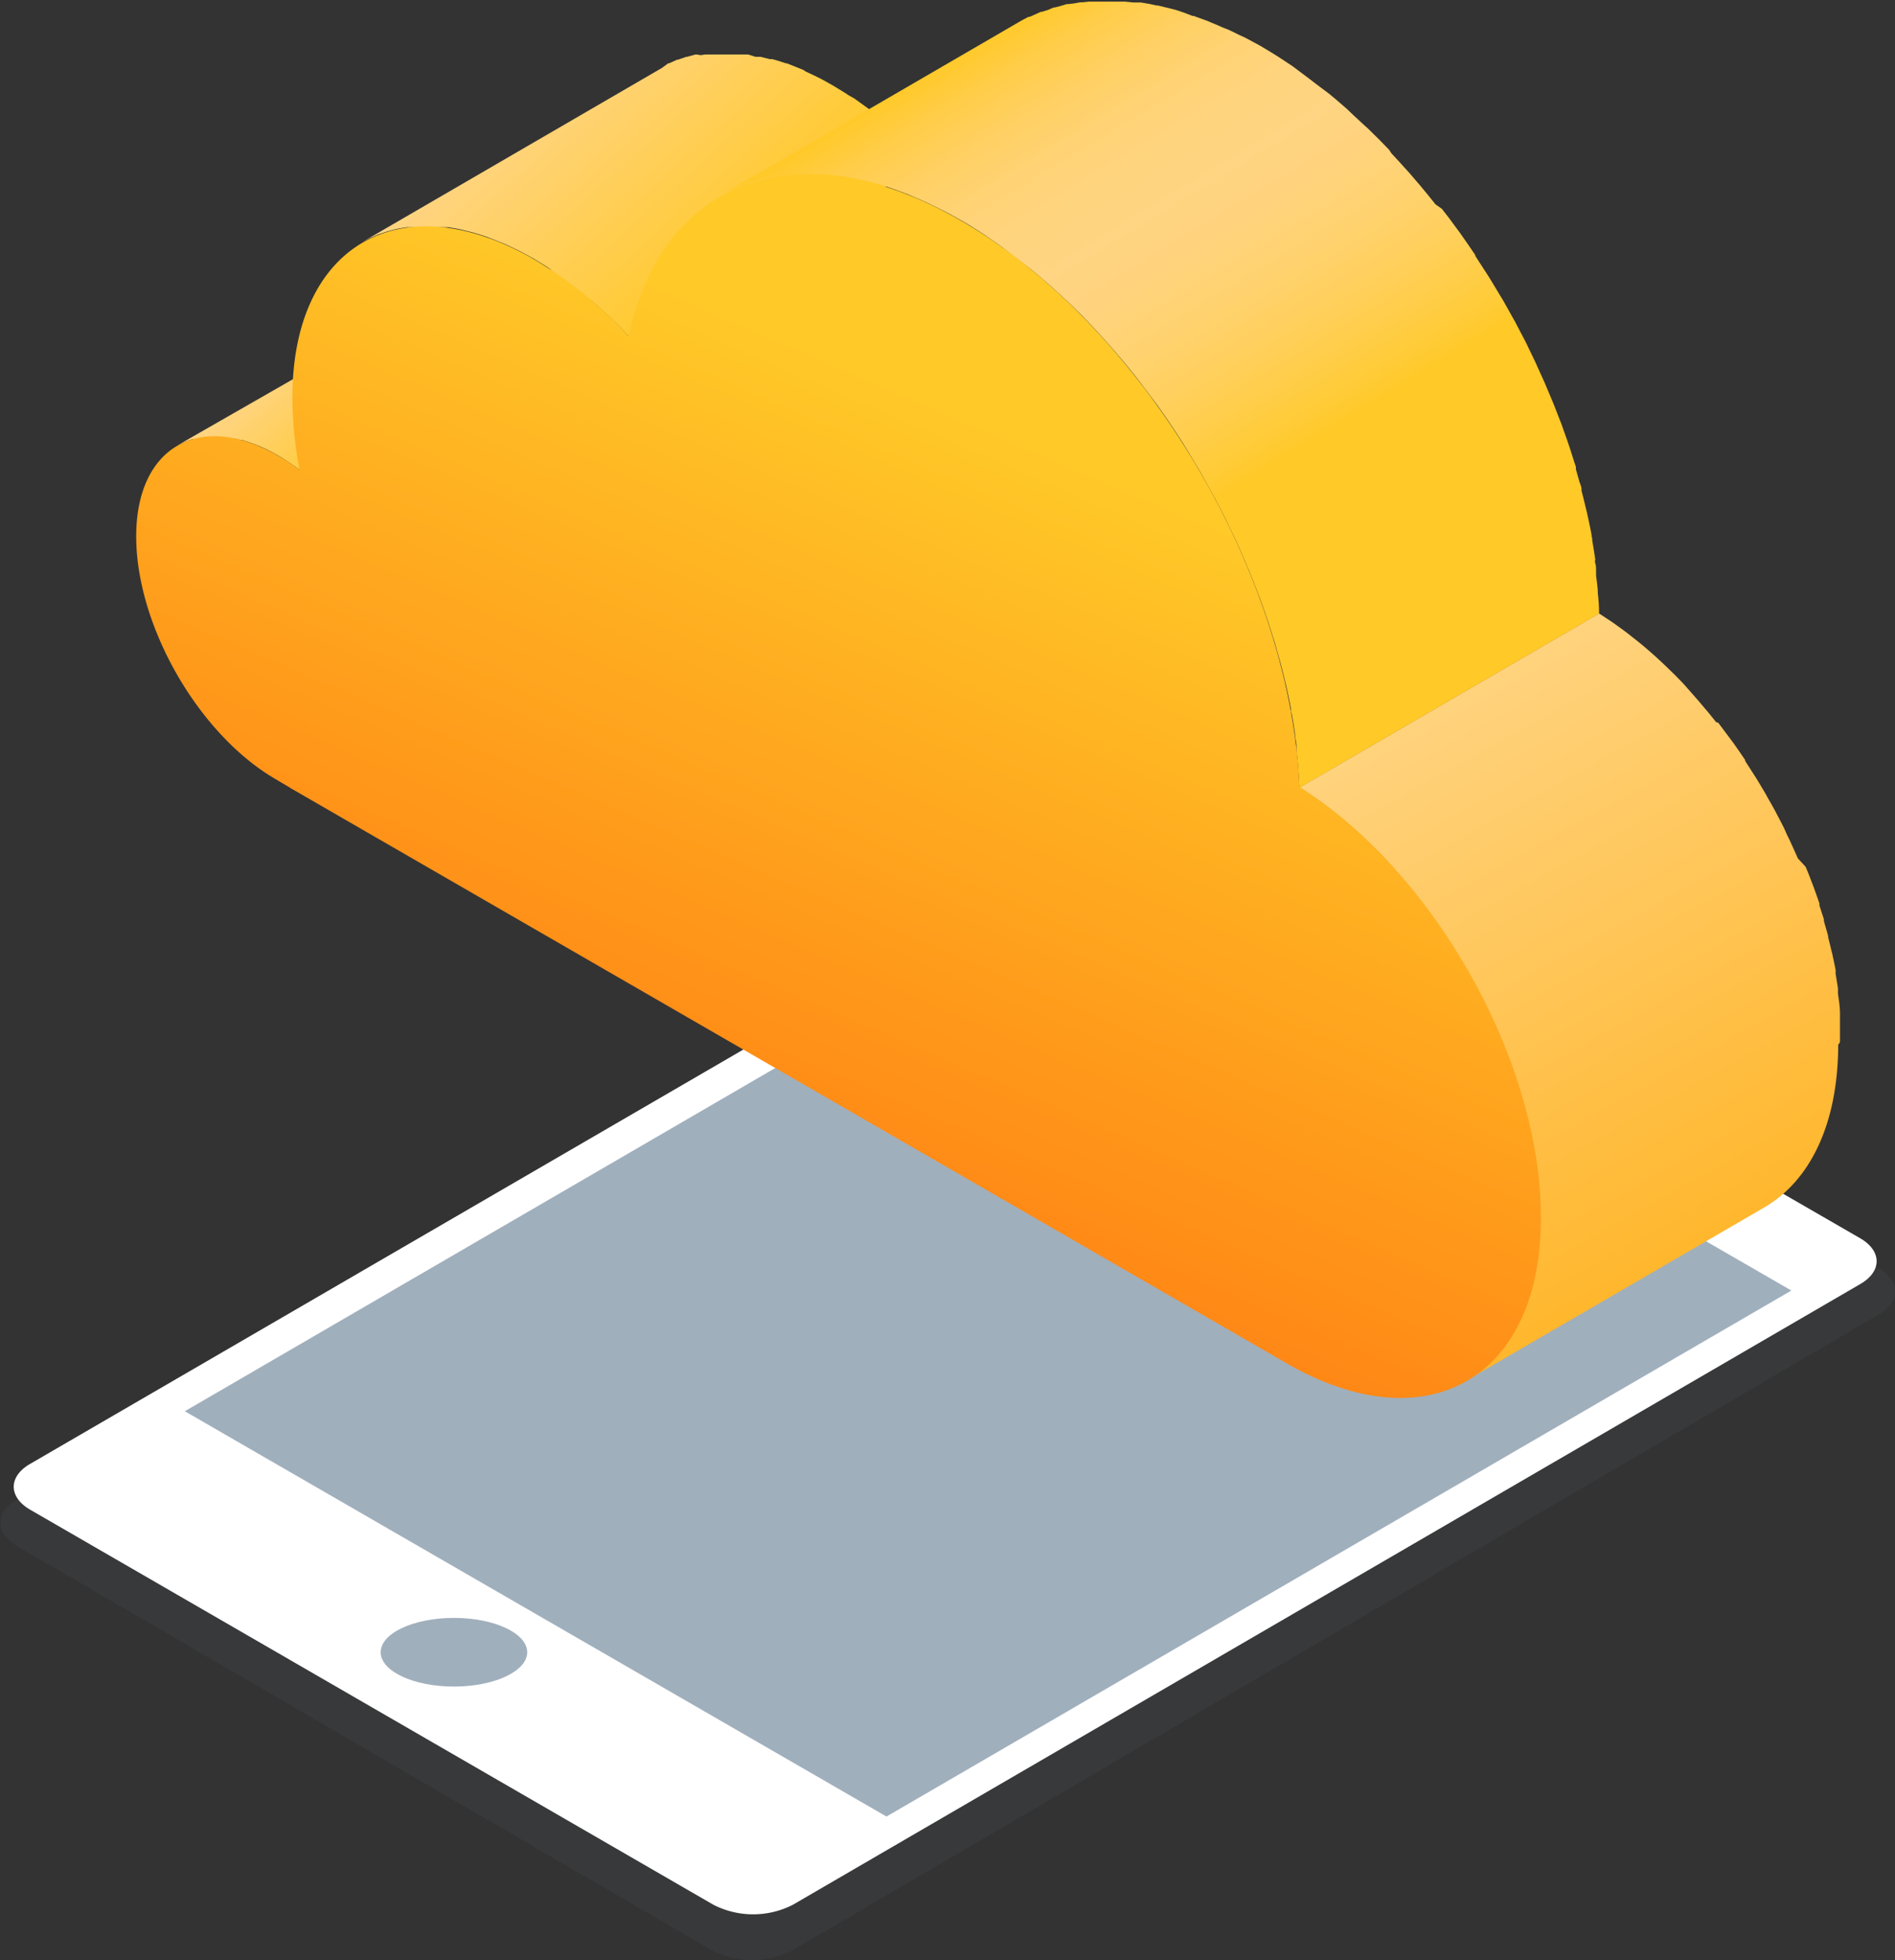 <svg xmlns="http://www.w3.org/2000/svg" xmlns:xlink="http://www.w3.org/1999/xlink" viewBox="0 0 139.14 143.87"><rect x="0" y="0" width="139.14" height="143.87" fill="#333333" stroke="none"/><defs><style>.cls-1{opacity:0.17;}.cls-2{fill:#515760;}.cls-3{fill:#fff;}.cls-4{fill:#a0afbc;}.cls-5{fill:url(#Dégradé_sans_nom_54);}.cls-6{fill:url(#Dégradé_sans_nom_47);}.cls-7{fill:url(#Dégradé_sans_nom_62);}.cls-8{fill:url(#Dégradé_sans_nom_57);}.cls-9{fill:url(#Dégradé_sans_nom_14);}</style><linearGradient id="Dégradé_sans_nom_54" x1="24.82" y1="23.02" x2="31.25" y2="30.39" gradientUnits="userSpaceOnUse"><stop offset="0" stop-color="#ffd482"/><stop offset="1" stop-color="#ffc928"/></linearGradient><linearGradient id="Dégradé_sans_nom_47" x1="39.69" y1="6.34" x2="53.31" y2="21.47" xlink:href="#Dégradé_sans_nom_54"/><linearGradient id="Dégradé_sans_nom_62" x1="102.33" y1="50.45" x2="126.52" y2="93.93" gradientUnits="userSpaceOnUse"><stop offset="0" stop-color="#ffd482"/><stop offset="1" stop-color="#ffb528"/></linearGradient><linearGradient id="Dégradé_sans_nom_57" x1="91.75" y1="35.15" x2="72.15" y2="2.82" gradientUnits="userSpaceOnUse"><stop offset="0" stop-color="#ffc928"/><stop offset="0.04" stop-color="#ffcb35"/><stop offset="0.18" stop-color="#ffcf56"/><stop offset="0.31" stop-color="#ffd26e"/><stop offset="0.44" stop-color="#ffd37d"/><stop offset="0.54" stop-color="#ffd482"/><stop offset="0.64" stop-color="#ffd47e"/><stop offset="0.74" stop-color="#ffd274"/><stop offset="0.83" stop-color="#ffd062"/><stop offset="0.92" stop-color="#ffcd48"/><stop offset="1" stop-color="#ffc928"/></linearGradient><linearGradient id="Dégradé_sans_nom_14" x1="75.67" y1="32.66" x2="52.45" y2="86.38" gradientUnits="userSpaceOnUse"><stop offset="0" stop-color="#ffc928"/><stop offset="1" stop-color="#ff8314"/></linearGradient></defs><title>Fichier 1</title><g id="Calque_2" data-name="Calque 2"><g id="Calque_1-2" data-name="Calque 1"><g class="cls-1"><path class="cls-2" d="M137.91,93.06c1.64,1,1.65,2.5,0,3.45L58.19,143.16a6.48,6.48,0,0,1-5.92,0l-51-29.66c-1.64-1-1.65-2.5,0-3.45L81,63.41a6.48,6.48,0,0,1,5.91,0Z"/></g><path class="cls-3" d="M136.58,90.89c1.61.93,1.62,2.44,0,3.37L58.21,139.82a6.41,6.41,0,0,1-5.82,0l-50.17-29c-1.61-.93-1.62-2.44,0-3.37L80.6,61.93a6.41,6.41,0,0,1,5.81,0Z"/><polygon class="cls-4" points="131.53 94.73 65.09 133.34 13.57 103.59 80.01 64.98 131.53 94.73"/><path class="cls-5" d="M43.95,21.71l-.63-.45-.07,0c-.29-.2-.59-.38-.89-.56l-.4-.22,0,0c-.26-.14-.52-.26-.78-.38l-.07,0L41,20l-.52-.2-.1,0h0l-.57-.18h0l-.11,0-.41-.1h0l-.17,0-.28,0h-.06l-.17,0-.25,0h-1l-.17,0-.2,0h0l-.18,0-.19,0h0l-.17,0-.19,0h0l-.17.06-.19.07h0l-.14.06-.21.09,0,0-.29.16L13,32.71l.33-.17.21-.09.18-.07.19-.07.2-.07.19,0,.21-.05.19,0,.22,0,.2,0,.23,0h.9l.25,0,.23,0,.28,0,.21,0,.4.1.13,0,.57.18.14.05.52.2.17.07c.26.11.52.24.78.38l.44.24c.3.17.59.36.89.56s.47.32.7.49Z"/><path class="cls-6" d="M40.89,20.12l.79.57.19.14q.48.37,1,.76l.26.22.68.58.34.31.59.54.31.3c.38.37.75.74,1.11,1.13h0l22-12.78c-.36-.39-.74-.76-1.11-1.13l-.14-.14-.16-.15-.59-.55-.34-.31L65.08,9l-.26-.22q-.48-.39-1-.76l-.19-.14-.79-.57-.09-.07L62.32,7,62,6.79l-.87-.53-.68-.38-.13-.07L60,5.65l-.54-.26-.32-.15L59,5.14l-.17-.07-.88-.35-.17-.07-.07,0c-.33-.11-.66-.22-1-.31h0l-.19,0-.69-.17-.07,0-.29,0L54.94,4l-.1,0-.29,0-.43,0H52.49l-.3,0-.34,0h-.08l-.3.05L51.14,4h-.07l-.29.08-.33.09-.06,0-.28.1-.33.11-.06,0-.24.11-.36.16-.06,0L48.58,5l-22,12.78.55-.29.36-.16.3-.13.33-.11.34-.11.33-.09.36-.09.33-.06.38-.06.34,0,.39,0h1.14l.39,0,.43,0,.38,0,.48.08.36.07.69.17.21.05c.32.09.65.19,1,.31l.24.09.88.35.4.17.32.15.54.26.31.16.81.44.87.53.28.19Z"/><path class="cls-7" d="M135.1,76.45c0-.18,0-.37,0-.55s0-.27,0-.41,0-.49,0-.74,0-.22,0-.32v-.11c0-.46-.09-.93-.15-1.4,0-.06,0-.13,0-.19l0-.19q-.08-.54-.17-1.07c0-.07,0-.14,0-.21v-.06q-.12-.62-.26-1.24v0l-.07-.27c-.07-.3-.14-.6-.22-.9l0-.09-.11-.39c-.06-.23-.13-.47-.2-.7l0-.13-.13-.4-.2-.62,0-.15-.14-.4-.21-.59-.06-.17-.15-.39-.22-.57-.07-.17-.16-.39L132,63l-.07-.17-.17-.38-.26-.57-.08-.18-.18-.36L131,60.8l-.09-.18-.17-.33-.32-.61-.11-.21-.16-.29-.36-.63-.13-.24-.14-.24-.4-.67-.17-.28-.11-.17-.54-.84-.16-.25,0-.07q-.41-.61-.83-1.2l-.05-.07-.12-.16q-.41-.56-.83-1.11l-.14-.19L126,53q-.59-.75-1.21-1.46l-.11-.13-.14-.16q-.43-.49-.88-1l-.15-.16q-.51-.54-1-1l-.1-.1-.23-.22-.57-.53-.37-.33-.58-.5-.38-.31-.62-.49-.35-.27-.77-.56-.19-.13,0,0-.94-.62h0l-22,12.78.95.62.21.15.78.56.35.27.63.49.37.31.58.5.37.33.57.53.34.32q.53.51,1,1l.15.16q.44.47.88,1l.25.28q.62.71,1.21,1.46l.22.28q.42.54.83,1.11l.17.24q.42.59.83,1.2l.21.32.54.84.28.45.4.67.28.48.35.63.27.5.32.61.26.52.28.57.26.54.26.57.24.55.24.56.23.56.22.57.21.56.21.58.19.55.2.61.17.53c.07.23.13.47.2.7l.13.48c.08.3.15.6.22.9l.07.3q.14.62.26,1.24l0,.28q.1.54.17,1.07l.05.39c.06.47.11.93.15,1.4v.11c0,.11,0,.22,0,.33s0,.49,0,.73,0,.27,0,.41,0,.49,0,.73c0,5.87-2.09,10-5.43,11.95l22-12.78c3.34-1.94,5.42-6.08,5.43-11.95Q135.1,76.54,135.1,76.45Z"/><path class="cls-8" d="M73,17.73q.67.46,1.33,1l.36.28,1,.75.47.39.83.71.48.43.8.74.44.42c.47.45.93.91,1.38,1.39l.16.17q.6.64,1.19,1.31l.48.55.43.5.57.69.41.51.34.44q.56.73,1.11,1.47l.25.34q.56.78,1.09,1.58l.25.38q.38.57.74,1.16l.35.58.56.94.36.63.48.87.36.66.42.8.35.69.38.79.34.71.35.77.32.73.32.76.3.74.3.77.28.74.28.79.25.73c.09.28.18.56.27.84l.22.7c.09.31.18.62.26.92s.12.43.18.64c.11.42.21.83.31,1.25l.09.36q.19.84.35,1.68c0,.14,0,.28.07.42q.12.69.22,1.38c0,.27.08.53.11.8l0,.39c.05.45.1.89.13,1.33s.07,1,.09,1.47l22-12.78q0-.73-.09-1.47h0c0-.44-.08-.88-.13-1.32,0-.13,0-.27,0-.4s0-.35-.06-.52,0-.18,0-.27q-.1-.69-.22-1.38c0-.1,0-.21-.05-.31l0-.11q-.16-.84-.35-1.68v0l-.08-.32c-.1-.42-.2-.83-.31-1.25l0-.12c0-.17-.1-.35-.15-.52s-.17-.61-.26-.92l0-.17-.17-.52c-.09-.28-.18-.56-.27-.85l-.07-.21-.18-.52-.28-.79-.08-.23-.2-.51-.3-.77-.09-.23-.21-.5-.32-.76-.1-.24-.22-.49-.35-.77-.11-.25-.22-.46-.38-.79-.13-.27-.22-.42-.42-.8-.15-.29-.21-.37-.48-.86-.19-.34-.18-.29-.56-.93-.23-.38-.12-.19q-.37-.58-.75-1.16l-.2-.31,0-.06q-.54-.8-1.09-1.58l-.08-.11-.17-.23q-.54-.75-1.11-1.47L105.4,15l-.16-.2-.41-.51-.57-.69-.43-.5-.3-.35-.18-.2q-.59-.66-1.19-1.3L102,11c-.45-.47-.91-.94-1.38-1.39l-.14-.14-.3-.27-.8-.74L98.9,8l-.82-.71-.47-.39-1-.75-.36-.28q-.66-.5-1.33-1l0,0-.77-.51-.4-.26q-.61-.38-1.22-.74l-1-.54-.18-.09L91,2.57l-.76-.37L89.73,2l-.33-.15-.53-.22-.23-.1-1-.36-.09,0C87.14,1,86.68.83,86.23.7h0L85.95.63,85,.4l-.1,0L84.46.3l-.7-.12-.14,0-.41,0-.6-.06-.15,0H82l-.54,0H81l-.51,0h-.13l-.42,0-.48.05H79.3l-.43.08L78.42.3l-.1,0L77.9.43l-.46.12-.08,0L77,.71,76.5.87l-.08,0-.35.16-.48.21-.08,0q-.36.18-.7.38l-22,12.78c.26-.15.52-.29.79-.41l.48-.21.43-.19.47-.16.48-.16.46-.12.51-.13.46-.08.54-.09.48-.05.55,0,.51,0h.56l.54,0,.56,0,.6.06.54.07.7.12.5.09,1,.24.29.07c.45.12.91.27,1.36.43l1.05.39.23.1.85.37.46.21.76.37.44.22c.38.2.76.41,1.15.63s.82.48,1.22.74l.4.26Z"/><path class="cls-9" d="M70.57,16.2c13.34,7.7,24.21,26,24.84,41.56,9.9,6.22,17.76,20.15,17.73,31.65,0,11.82-8.4,16.59-18.69,10.65L21.37,57.87c-.34-.22-.68-.4-1-.6C14.61,54,10,45.95,10,39.37s4.68-9.23,10.4-5.93A15.38,15.38,0,0,1,22,34.49a27.75,27.75,0,0,1-.53-5.33c0-11.23,8-15.76,17.75-10.12a30.63,30.63,0,0,1,6.94,5.63C48.62,13.2,58.63,9.3,70.57,16.2Z"/><ellipse class="cls-4" cx="33.33" cy="121.28" rx="5.38" ry="2.52"/></g></g></svg>